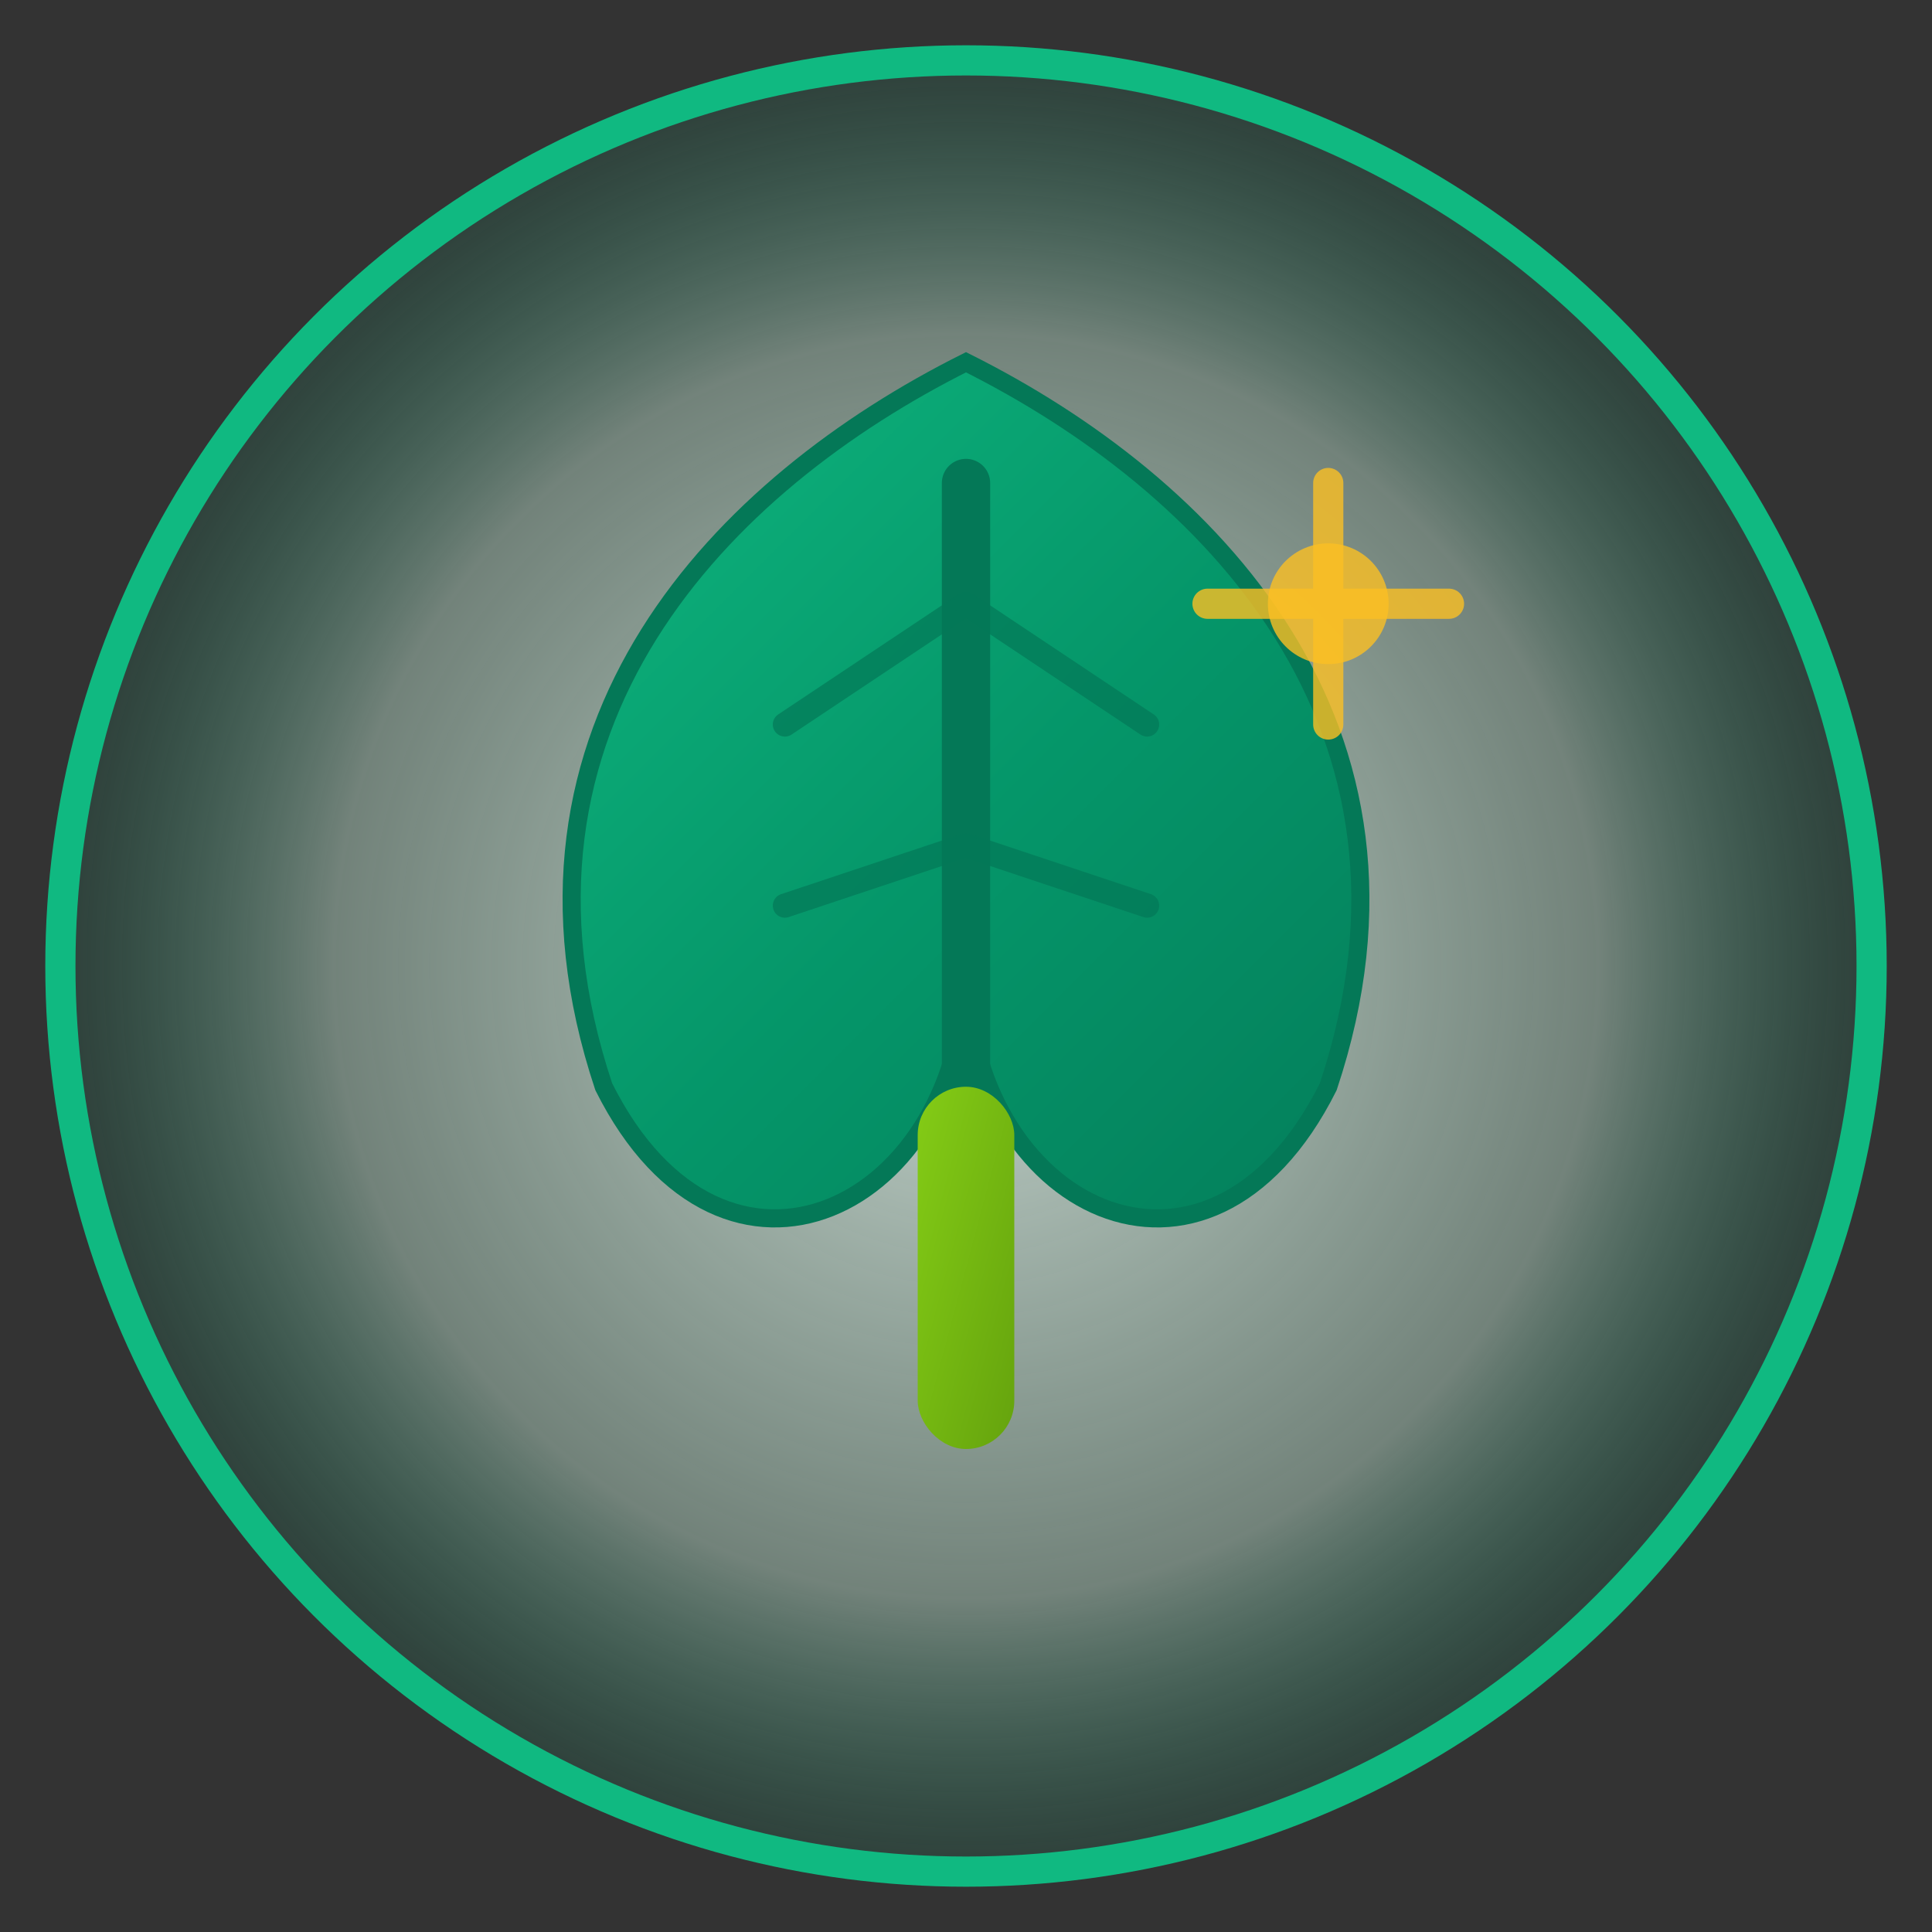 <svg xmlns="http://www.w3.org/2000/svg" width="32" height="32" viewBox="0 0 32 32" fill="none">
  <rect x="0" y="0" width="32" height="32" fill="#333333" stroke="none"/>
  <defs>
    <linearGradient id="leafGradient" x1="0%" y1="0%" x2="100%" y2="100%">
      <stop offset="0%" style="stop-color:#10b981;stop-opacity:1" />
      <stop offset="50%" style="stop-color:#059669;stop-opacity:1" />
      <stop offset="100%" style="stop-color:#047857;stop-opacity:1" />
    </linearGradient>
    <linearGradient id="stemGradient" x1="0%" y1="0%" x2="100%" y2="100%">
      <stop offset="0%" style="stop-color:#84cc16;stop-opacity:1" />
      <stop offset="100%" style="stop-color:#65a30d;stop-opacity:1" />
    </linearGradient>
    <radialGradient id="glowGradient" cx="50%" cy="50%" r="50%">
      <stop offset="0%" style="stop-color:#ecfdf5;stop-opacity:0.8" />
      <stop offset="70%" style="stop-color:#d1fae5;stop-opacity:0.4" />
      <stop offset="100%" style="stop-color:#10b981;stop-opacity:0.1" />
    </radialGradient>
  </defs>
  
  <!-- Background circle with glow -->
  <circle cx="16" cy="16" r="15" fill="url(#glowGradient)" stroke="#10b981" stroke-width="0.5"/>
  
  <!-- Main leaf shape -->
  <path d="M16 6 C20 8, 24 12, 22 18 C20 22, 16 20, 16 16 C16 20, 12 22, 10 18 C8 12, 12 8, 16 6 Z" 
        fill="url(#leafGradient)" 
        stroke="#047857" 
        stroke-width="0.3"/>
  
  <!-- Leaf vein -->
  <path d="M16 8 L16 18" 
        stroke="#047857" 
        stroke-width="0.8" 
        stroke-linecap="round"/>
  
  <!-- Side veins -->
  <path d="M16 10 L19 12" 
        stroke="#047857" 
        stroke-width="0.4" 
        stroke-linecap="round" 
        opacity="0.7"/>
  <path d="M16 10 L13 12" 
        stroke="#047857" 
        stroke-width="0.4" 
        stroke-linecap="round" 
        opacity="0.7"/>
  <path d="M16 14 L19 15" 
        stroke="#047857" 
        stroke-width="0.4" 
        stroke-linecap="round" 
        opacity="0.7"/>
  <path d="M16 14 L13 15" 
        stroke="#047857" 
        stroke-width="0.4" 
        stroke-linecap="round" 
        opacity="0.7"/>
  
  <!-- Stem -->
  <rect x="15.2" y="18" width="1.6" height="6" 
        fill="url(#stemGradient)" 
        rx="0.8"/>
  
  <!-- Small sparkle -->
  <circle cx="22" cy="10" r="1" fill="#fbbf24" opacity="0.8"/>
  <path d="M22 8 L22 12 M20 10 L24 10" 
        stroke="#fbbf24" 
        stroke-width="0.5" 
        stroke-linecap="round" 
        opacity="0.8"/>
</svg>

